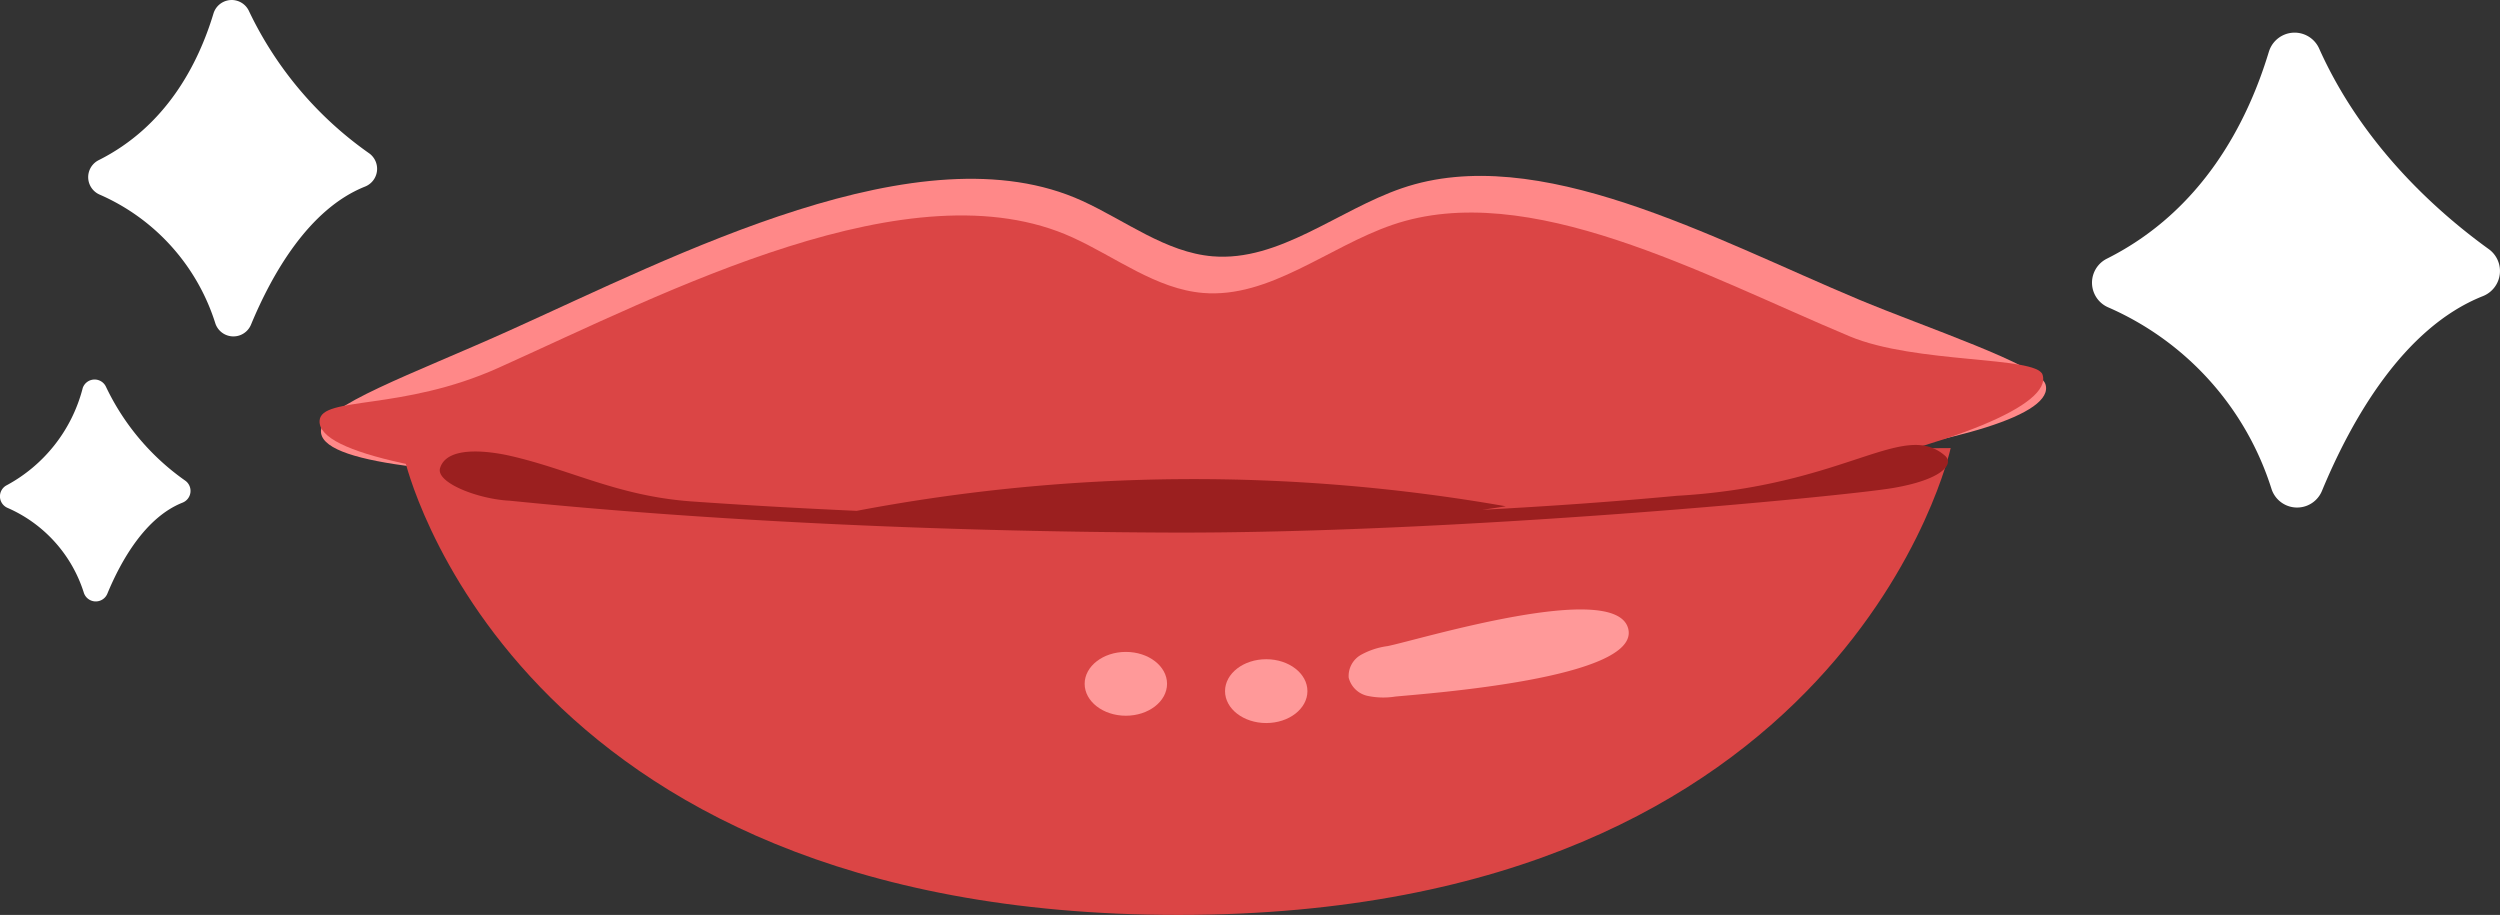 <svg xmlns="http://www.w3.org/2000/svg" xmlns:xlink="http://www.w3.org/1999/xlink" width="219.357" height="80.277" viewBox="0 0 219.357 80.277">
  <rect x="0" y="0" width="219.357" height="80.277" fill="#333333" stroke="none"/>
  <defs>
    <clipPath id="clip-path">
      <rect id="사각형_5097" data-name="사각형 5097" width="219.357" height="80.277" transform="translate(0 0)" fill="none"/>
    </clipPath>
  </defs>
  <g id="효과_연지" transform="translate(0 0)">
    <g id="그룹_6783" data-name="그룹 6783" clip-path="url(#clip-path)">
      <path id="패스_16549" data-name="패스 16549" d="M28.163,37.755c.16-2.161,7.926-4.882,16.417-8.7,14.76-6.636,36.23-17.9,50.379-11.43,3.8,1.736,7.333,4.523,11.437,4.864,5.842.487,10.994-4.047,16.609-5.974,11.919-4.09,27.181,4.361,40.125,9.78,5.8,2.426,15.8,5.751,16.339,7.4,1.739,5.323-34.435,10.081-70.471,8.95s-81.272,1.03-80.835-4.888" fill="#f88"/>
      <path id="패스_16550" data-name="패스 16550" d="M28.042,36.9c.16-2.161,7.212-.812,15.7-4.629,14.76-6.636,36.23-17.9,50.38-11.43,3.8,1.736,7.332,4.523,11.436,4.864,5.842.486,10.994-4.047,16.609-5.974,11.919-4.09,27.181,4.361,40.125,9.779,5.8,2.427,16.388,1.717,16.926,3.364,1.739,5.322-35.022,14.115-71.058,12.984S27.6,42.817,28.042,36.9" fill="#db4545"/>
      <path id="패스_16551" data-name="패스 16551" d="M35.507,40.3s9.09,39.978,67.9,39.978,67.751-40.962,67.751-40.962Z" fill="#db4545"/>
      <path id="패스_16552" data-name="패스 16552" d="M170.638,39.965c-3.707-3.155-8.712,2.725-23.629,3.545h.045c-5.546.518-11.232.918-16.989,1.22.688-.1,1.377-.194,2.063-.307a158.424,158.424,0,0,0-56.961.4c-4.992-.225-9.883-.5-14.616-.836C54.164,43.5,50.084,41.216,44.782,40c-1.17-.268-5.516-1.11-6.17,1.077-.381,1.274,3.342,2.725,6.122,2.857,16.955,1.72,37.052,2.7,57.538,2.794,25.363.121,59.382-3.173,63.732-3.894s5.53-2.106,4.634-2.868" fill="#9b1f1f"/>
      <path id="패스_16553" data-name="패스 16553" d="M121.731,56.694a6.609,6.609,0,0,0-2.309.761,2.133,2.133,0,0,0-1.085,2,2.18,2.18,0,0,0,1.643,1.6,6.678,6.678,0,0,0,2.443.064c2.779-.27,21.387-1.585,20.454-5.9-.959-4.442-18.439.941-21.146,1.476" fill="#f99"/>
      <path id="패스_16554" data-name="패스 16554" d="M102.4,60c0,1.546-1.618,2.8-3.614,2.8S95.17,61.542,95.17,60s1.618-2.8,3.615-2.8S102.4,58.45,102.4,60" fill="#f99"/>
      <path id="패스_16555" data-name="패스 16555" d="M114.717,60.642c0,1.546-1.618,2.8-3.614,2.8s-3.615-1.253-3.615-2.8,1.618-2.8,3.615-2.8,3.614,1.253,3.614,2.8" fill="#f99"/>
      <path id="패스_16556" data-name="패스 16556" d="M199.077,4.539c-1.888,6.25-5.863,13.976-14.229,18.166a2.356,2.356,0,0,0,.108,4.253,25.862,25.862,0,0,1,14.366,15.986,2.36,2.36,0,0,0,4.413.127c2.593-6.25,7.145-14.3,14.088-17.075a2.369,2.369,0,0,0,.55-4.136c-4.544-3.279-11.1-9.132-14.894-17.621a2.358,2.358,0,0,0-4.4.3" fill="#fff"/>
      <path id="패스_16557" data-name="패스 16557" d="M18.73,1.189c-1.337,4.427-4.153,9.9-10.078,12.867a1.668,1.668,0,0,0,.076,3.012A18.322,18.322,0,0,1,18.9,28.392a1.671,1.671,0,0,0,3.125.09c1.837-4.427,5.061-10.128,9.979-12.1a1.678,1.678,0,0,0,.39-2.929A32.076,32.076,0,0,1,21.848.977a1.67,1.67,0,0,0-3.118.212" fill="#fff"/>
      <path id="패스_16558" data-name="패스 16558" d="M7.249,34.086A13.5,13.5,0,0,1,.6,42.571a1.1,1.1,0,0,0,.05,1.987,12.081,12.081,0,0,1,6.711,7.467,1.1,1.1,0,0,0,2.061.06c1.211-2.92,3.337-6.68,6.581-7.976a1.107,1.107,0,0,0,.256-1.932,21.156,21.156,0,0,1-6.957-8.231,1.1,1.1,0,0,0-2.056.14" fill="#fff"/>
    </g>
  </g>
</svg>
